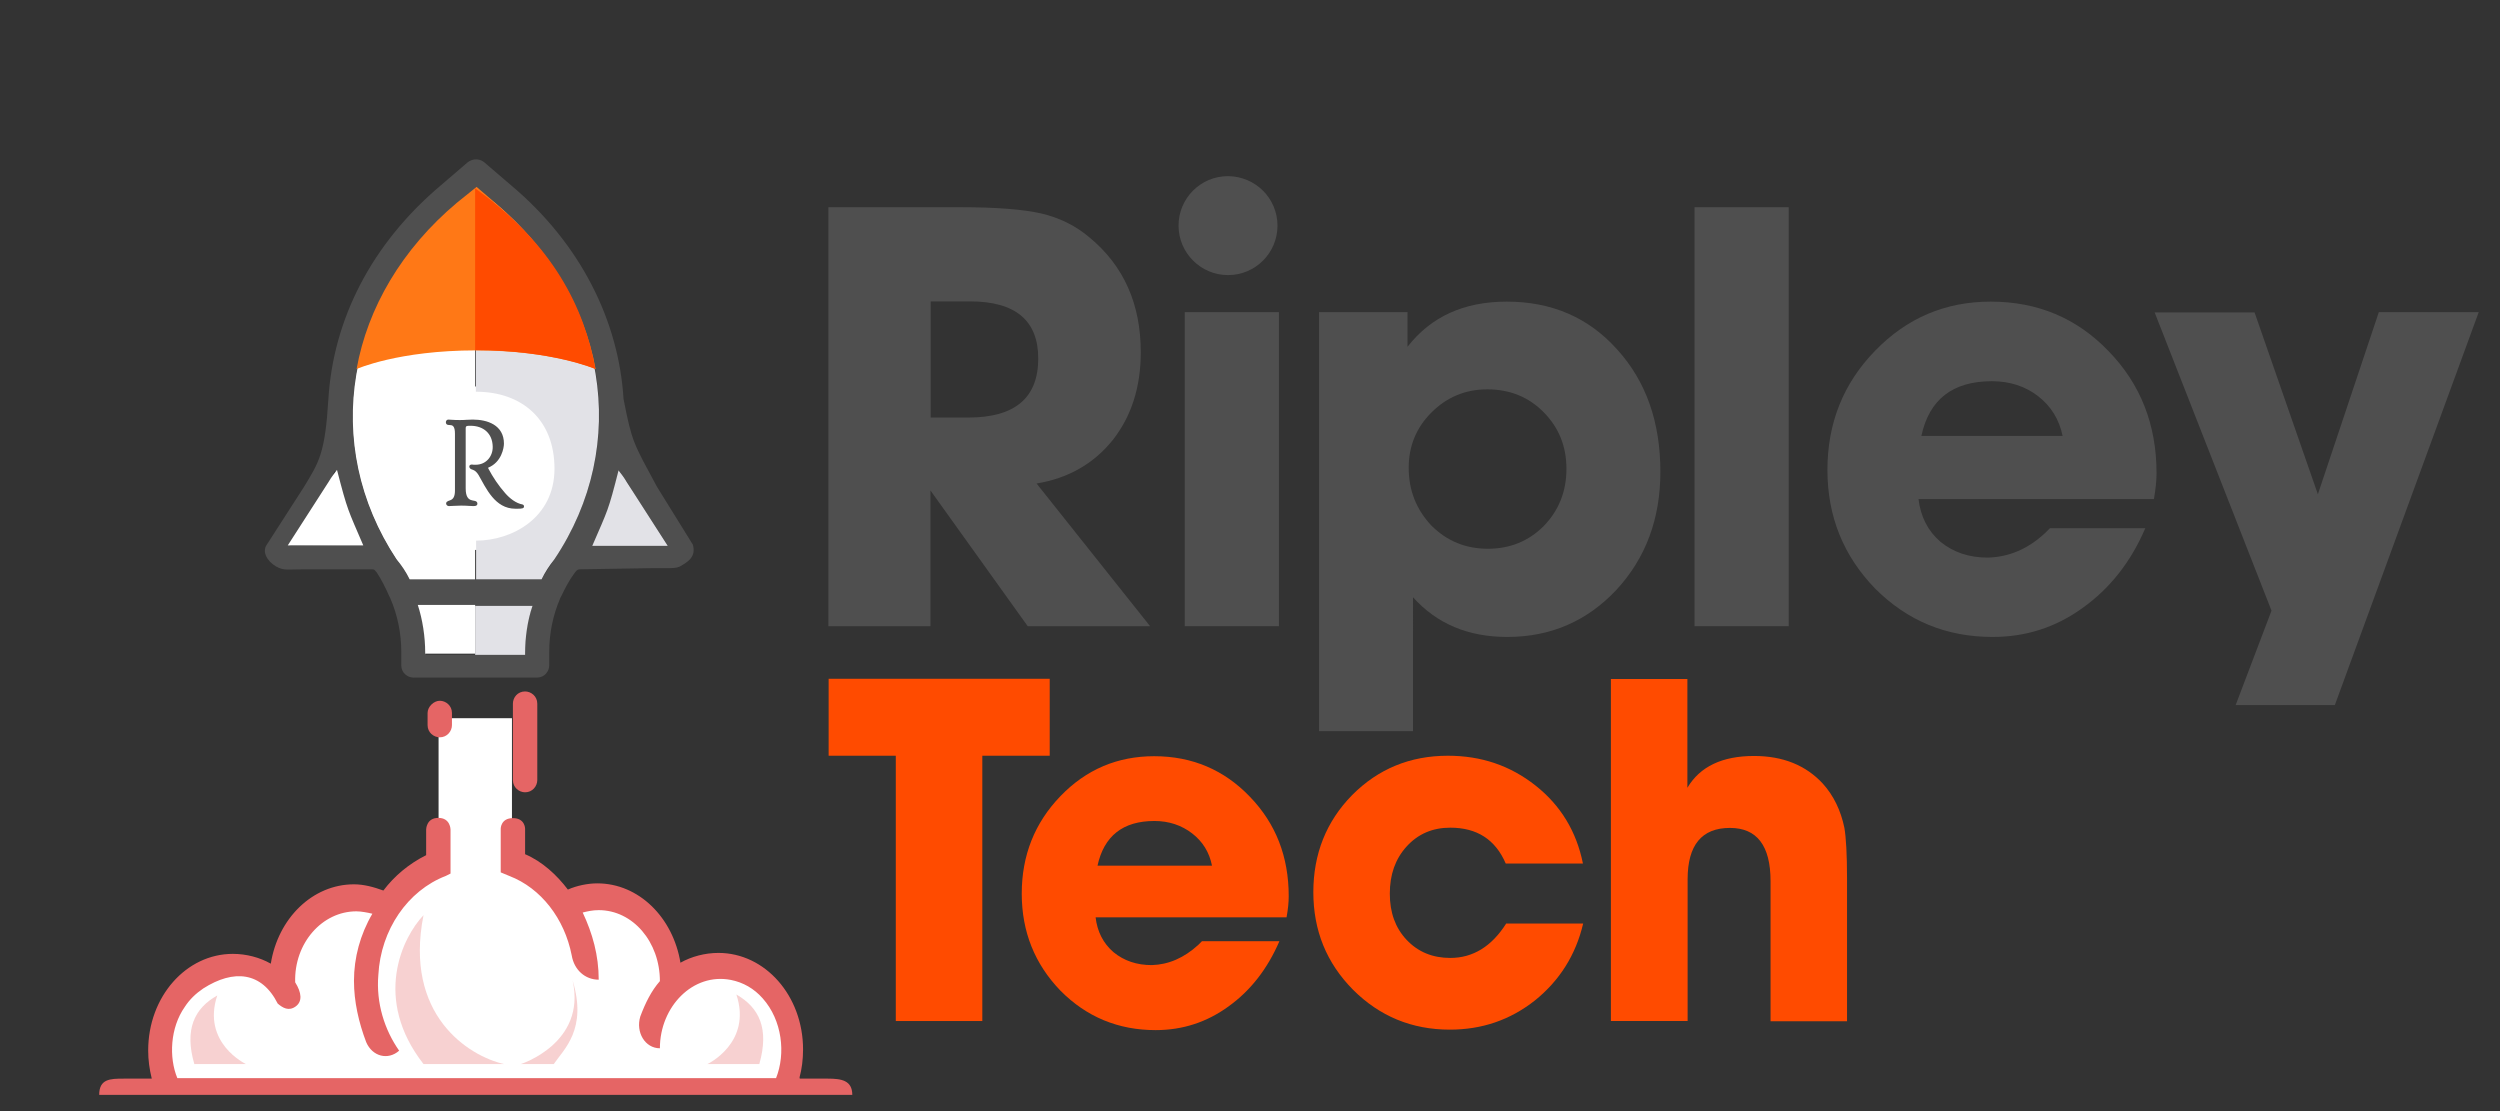 <?xml version="1.0" encoding="utf-8"?>
<!-- Generator: Adobe Illustrator 24.3.0, SVG Export Plug-In . SVG Version: 6.00 Build 0)  -->
<svg version="1.1" id="Capa_1" xmlns="http://www.w3.org/2000/svg" xmlns:xlink="http://www.w3.org/1999/xlink" x="0px" y="0px"
	 viewBox="0 0 1046 465" style="enable-background:new 0 0 1046 465;" xml:space="preserve">
<rect x="0" y="0" width="1046" height="465" fill="#333333" stroke="none"/>
<style type="text/css">
	.st0{fill:#FFFFFF;}
	.st1{clip-path:url(#SVGID_2_);}
	.st2{fill:#E56565;}
	.st3{fill:#4F4F4F;}
	.st4{fill:#E2E2E7;}
	.st5{fill:#FF7816;}
	.st6{fill:#FF4B00;}
	.st7{fill:#E56565;fill-opacity:0.3;}
	.st8{fill:#4F4F4F;stroke:#4F4F4F;stroke-width:0.897;}
</style>
<g>
	<circle class="st0" cx="198.8" cy="195.9" r="34.2"/>
	<path class="st0" d="M198.9,79.5l-8.2,6.1c-46.6,39.4-56.9,100.9-24.6,149c2,2.6,3.8,5.2,5.3,8.3h27.4l0-16.2
		c-15,0-32.8-9.5-32.8-30.1s13.7-32.2,32.8-32.2V79.5z"/>
	<g>
		<g>
			<defs>
				<rect id="SVGID_1_" x="-0.6" y="2.3" width="388.9" height="460.3"/>
			</defs>
			<clipPath id="SVGID_2_">
				<use xlink:href="#SVGID_1_"  style="overflow:visible;"/>
			</clipPath>
			<g class="st1">
				<path class="st0" d="M300.7,404.9c-7.7,0-14.9,3.6-20.5,9.2c0-1,0-2,0-3.1c0-18.9-13.8-34.8-30.7-34.8c-5.1,0-9.7,1.5-13.8,4.1
					c-5.1-8.2-12.8-14.8-21.5-18.4v-61.4h-30.7v61.4c-8.7,3.6-16.4,9.7-21.5,18.4c-4.1-2.6-8.7-4.1-13.8-4.1
					c-16.9,0-30.7,15.3-30.7,34.8c0,1,0,2,0,3.1c-5.6-5.6-12.8-9.2-20.5-9.2c-16.9,0-30.7,15.3-30.7,34.8c0,6.1,1.5,12.3,4.1,17.4
					h256.2c2.6-5.1,4.1-11.3,4.1-17.4C331.4,420.2,317.6,404.9,300.7,404.9z"/>
				<path class="st2" d="M334.5,450.9c1-3.6,1.5-7.7,1.5-11.8c0-22.5-15.9-40.4-35.4-40.4c-5.6,0-11.3,1.5-15.9,4.1
					c-3.1-18.9-17.4-33.2-34.8-33.2c-4.1,0-8.7,1-12.3,2.6c-4.6-6.1-10.8-11.8-17.9-14.8v-10.7c0,0,0-4.4-5.1-4.4s-5.1,4.4-5.1,4.4
					V365l3.6,1.5c13.3,5.1,23.1,17.9,26.1,33.2c1,6.1,5.6,10.2,11.3,10.2c0-10.2-2.6-19.4-6.7-28.1c2-0.5,4.1-1,6.7-1
					c14.3,0,25.6,13.3,25.6,29.7c-3.6,4.1-6.1,9.2-8.2,14.8c-2,6.6,2,13.3,8.2,13.3c0-17.4,13.8-31.7,29.7-28.6
					c5.1,1,9.7,3.6,13.3,7.7c8.2,9.2,9.7,23.1,5.6,33.4H74.2c-3.6-8.7-3-21.1,3.1-29.8c2-3.1,4.6-5.6,7.7-7.7
					c12.8-8.2,24.5-7,31.2,6.3c2.1,1.8,4.6,3.3,7.5,1.2c2.9-2.1,2.5-5.8-0.2-10.1c-0.5-16.4,11.3-29.7,25.6-29.7c2,0,4.6,0.5,6.7,1
					c-5.1,8.7-7.7,18.4-7.7,28.1c0,8.7,2,17.4,5.1,25.6c2.6,6.1,9.2,7.7,13.8,3.6c-6.1-8.7-9.7-19.9-8.7-31.7
					c1-18.9,12.3-35.3,28.2-41.4l2-1v-18.4c0,0,0-4.9-5.1-4.9c-5.1,0-5.1,4.9-5.1,4.9v10.7c-7.2,3.6-13.3,8.7-17.9,14.8
					c-4.1-1.5-8.2-2.6-12.3-2.6c-17.4,0-31.8,14.3-34.8,33.2c-4.6-2.6-10.2-4.1-15.9-4.1c-19.5,0-35.4,17.9-35.4,40.4
					c0,4.1,0.5,7.7,1.5,11.8H51.7c-5.6,0-10.2,0.1-10.2,6.8h315.1c0-6.1-4.6-6.8-10.2-6.8h-11.8V450.9z"/>
				<path class="st2" d="M214.6,294.4v32c0,3.1,2.6,5.1,5.1,5.1c3.1,0,5.1-2.6,5.1-5.1v-32c0-3.1-2.6-5.1-5.1-5.1
					C216.6,289.3,214.6,291.8,214.6,294.4z"/>
				<path class="st2" d="M178.9,298.3v5.1c0,3.1,2.6,5.1,5.1,5.1c3.1,0,5.1-2.6,5.1-5.1v-5.1c0-3.1-2.6-5.1-5.1-5.1
					S178.9,295.7,178.9,298.3z"/>
				<path class="st3" d="M116.7,237.6c1.6,0.7,2.9,0.7,4.4,0.7c2,0,3.7-0.1,6.4-0.1h28.2c1.2,0,1,0.4,2,1.4c2,3.1,3.6,6.3,5.1,9.7
					c0.3,0.6,0.5,1,0.5,1c3.1,7.2,4.6,14.8,4.6,22.5v5.6c0,3.1,2.6,5.1,5.1,5.1h51.7c3.1,0,5.1-2.6,5.1-5.1v-5.6
					c0-7.7,1.5-15.3,4.6-22.5c0.3-0.6,0.2-0.5,0.5-1c1.5-3.1,3.2-6.5,5.6-9.7c0.5-0.6,0.9-1.3,2-1.4l31-0.5c2.2,0,4,0,6.1,0
					c1.5,0,3.3,0,4.7-0.6c3.6-2,7-4.1,5.6-9.2l-15-24.2c-9.9-18.4-10.4-18.4-14-36.7c-2-32.7-17.9-65-47.1-89.5l-11.3-9.7
					c-2-1.5-4.6-1.5-6.7,0l-11.3,9.7c-29.2,24.6-45.1,56.3-47.1,89.5c-1.4,22.8-3.9,26.3-10.2,36.7l-15.9,24.7
					C109.5,232,113.1,236.1,116.7,237.6z M219.7,273.9h-41.5v-0.5c0-6.6-1-13.8-3.1-19.9h47.6c-2,6.1-3.1,12.8-3.1,19.9V273.9z
					 M264.8,205.7l14.7,22.7h-31.5c7-14.8,7-16.3,10.9-31.6C261.8,200.7,262.8,202.2,264.8,205.7z M191,86.2l8.2-7.2l8.2,6.6
					C254,124.6,264.3,185.4,232,234c-2,3.1-3.8,5.4-5.3,8.4h-55.3c-1.5-3.1-3.4-5.9-5.5-8.4C134.2,186,144.4,125.1,191,86.2z
					 M137.2,203.7c3-6.9,0.5-2,3-6.9c3.5,17.4,6.4,23.3,10.3,31.1l-29.2,0.5L137.2,203.7z"/>
				<path class="st4" d="M219.7,273.9v-0.5c0-6.6,1-13.8,3.1-19.9h-24v20.5H219.7z"/>
				<path class="st4" d="M199.2,163.9c19.1,0,32.8,11.6,32.8,32.2s-17.8,30.1-32.8,30.1l0,16.2h27.4c1.5-3.1,3.3-5.8,5.3-8.3
					c32.3-48.1,22-109.6-24.6-149l-8.2-6.1V163.9z"/>
				<path class="st4" d="M258.8,196.8c1.5,2,2,2.5,3.5,5l17.1,26.6h-31.6C254.4,213.1,254.4,214.1,258.8,196.8z"/>
				<path class="st5" d="M207.1,84.8l-7.7-6.6l-8.2,6.6c-23.1,19.4-37.4,44-42,69.6c0,0,17.4-7.8,50-7.8s50,7.8,50,7.8
					C244.5,128.8,230.1,104.3,207.1,84.8z"/>
				<path class="st6" d="M198.8,78.8c0,0,0,62.3,0,67.7c32,0,50.3,7.9,50.3,7.9C244.5,128.6,231.2,102,198.8,78.8z"/>
				<path class="st7" d="M177.2,445.2c-21.3-27.3-8.9-52.9,0-62.3c-8.3,41.9,19,59,33.7,62.3H177.2z"/>
				<path class="st7" d="M81.3,445.2c-4.2-14.5,0-23.3,9.6-28.7c-6.6,19.9,12,28.7,12,28.7H81.3z"/>
				<path class="st7" d="M317.7,445.2c4.2-14.8,0-23.6-9.6-29.1c6.7,20.2-12.1,29.1-12.1,29.1H317.7z"/>
				<path class="st7" d="M231.7,445.2c4.2-6.2,14.1-14.5,7.9-34.9c5.8,26.2-21.7,34.9-21.7,34.9H231.7z"/>
			</g>
		</g>
		<path class="st8" d="M218.8,211.8c0-0.2-0.3-0.3-0.3-0.3c-2.8-0.5-5.5-2.6-7.5-4.9c-2.8-3.2-5.1-6.6-7.1-10.4
			c-0.3-0.8,0.1-0.9,0.1-0.9c5.5-2.2,6.4-8.1,6.4-9.7c0-7.4-6.6-9.6-12.6-9.6c-2.2,0-3,0.2-5.4,0.2c-2.7,0-4.4-0.2-4.8-0.2
			c-0.4,0-0.6,0.3-0.6,0.7v0c0,1.8,3.8-1.3,3.8,4.7v23.9c0,5.5-3.7,4-3.7,5.4c0,0.4,0.5,0.6,0.7,0.6c1.4,0,2.9-0.2,5.1-0.2
			c2.8,0,3.5,0.2,5.1,0.2c1.2,0,1.3-0.2,1.3-0.6c0-1.7-4.9,0.9-4.9-6.3v-25.2c0-1.5,1-1.5,2.5-1.5c5.4,0,9.6,3.2,9.7,9.2
			c0.1,4.1-2.8,8-7.6,8c-0.6,0-1.1,0-1.7-0.1c-0.2,0-0.5,0.1-0.5,0.4c0,0.4,0.4,0.7,0.8,0.8c0.5,0.2,1.7,0.4,3,2.5
			c3.2,5.6,6.8,13.9,15,13.9C219.1,212.5,218.8,212.1,218.8,211.8z"/>
		<path class="st3" d="M389.4,262h-42.8V86.7H402c14.9,0,26.1,0.9,33.6,2.6c7.7,1.8,14.4,5.1,20.2,10c14.4,11.9,21.5,27.9,21.5,48.1
			c0,14.5-3.9,26.8-11.8,36.8c-7.9,9.8-18.5,15.9-31.8,18.1l47.5,59.7h-51.2l-40.7-56.8V262z M389.4,126.1v48.6h15.8
			c19.4,0,29.2-8.2,29.2-24.7c0-15.9-9.5-23.9-28.6-23.9H389.4z"/>
		<path class="st3" d="M495.7,130.6h39.4V262h-39.4V130.6z"/>
		<path class="st3" d="M591.3,305.9h-39.4V130.6h37v14.5c9.8-12.6,23.6-18.9,41.5-18.9c18.9,0,34.3,6.7,46.2,20
			c12.1,13.3,18.1,30.4,18.1,51.2c0,19.6-6.1,36.1-18.4,49.4c-12.3,13.1-27.5,19.7-45.7,19.7c-16.3,0-29.4-5.5-39.4-16.6V305.9z
			 M622.3,162.9c-9.1,0-16.9,3.2-23.4,9.7c-6.3,6.3-9.5,14-9.5,23.1c0,9.5,3.2,17.5,9.5,24.2c6.5,6.5,14.4,9.7,23.6,9.7
			c9.3,0,17.1-3.2,23.4-9.5c6.3-6.5,9.5-14.5,9.5-23.9c0-9.5-3.2-17.3-9.5-23.7C639.7,166.2,631.8,162.9,622.3,162.9z"/>
		<path class="st3" d="M748.4,262H709V86.7h39.4V262z"/>
		<path class="st3" d="M855.9,222.8c0,0,0.6-0.6,1.8-1.8h39.9c-6.1,14.2-14.9,25.3-26.3,33.4c-11.2,8.1-23.7,12.1-37.6,12.1
			c-19.3,0-35.6-6.7-49.1-20.2c-13.3-13.7-20-30.2-20-49.7c0-19.6,6.7-36.3,20-49.9c13.3-13.7,29.4-20.5,48.3-20.5
			c19.6,0,36.1,6.9,49.4,20.8c13.3,13.7,20,30.7,20,51c0,3.2-0.4,6.7-1.1,10.8h-98.5c0.9,7.4,3.9,13.3,9.2,17.9
			c5.4,4.4,12,6.6,19.7,6.6C840.5,233.1,848.6,229.7,855.9,222.8z M803.9,182.4H863c-1.4-6.8-4.8-12.4-10.2-16.6
			c-5.4-4.2-11.9-6.3-19.4-6.3C817,159.5,807.2,167.1,803.9,182.4z"/>
		<path class="st3" d="M969.8,206.8l25.5-76.2h41.8L976.9,295h-41.5l15-39.5l-48.9-124.8h41.8L969.8,206.8z"/>
		<path class="st3" d="M534.5,94.4c0,11.4-9.2,20.7-20.7,20.7c-11.4,0-20.7-9.3-20.7-20.7c0-11.4,9.2-20.7,20.7-20.7
			C525.3,73.8,534.5,83,534.5,94.4z"/>
		<path class="st6" d="M411,427.2h-36.2v-111h-28.1v-32.2h92.5v32.2H411V427.2z"/>
		<path class="st6" d="M501.4,395.3c0,0,0.5-0.5,1.5-1.5h32.4c-5,11.6-12.1,20.7-21.3,27.3c-9.1,6.6-19.2,9.9-30.5,9.9
			c-15.6,0-28.9-5.5-39.8-16.5c-10.8-11.2-16.2-24.7-16.2-40.6c0-16,5.4-29.6,16.2-40.8c10.8-11.2,23.9-16.7,39.2-16.7
			c15.9,0,29.3,5.7,40.1,17c10.8,11.2,16.2,25,16.2,41.6c0,2.6-0.3,5.5-0.9,8.8h-79.9c0.7,6,3.2,10.9,7.5,14.6
			c4.4,3.6,9.7,5.4,16,5.4C488.9,403.6,495.4,400.8,501.4,395.3z M459.2,362.2h47.9c-1.1-5.6-3.9-10.1-8.3-13.5
			c-4.4-3.4-9.7-5.2-15.8-5.2C469.8,343.5,461.9,349.8,459.2,362.2z"/>
		<path class="st6" d="M606.8,400.8c9.5,0,17.3-4.8,23.4-14.4h32.2c-3.1,13.2-9.9,23.9-20.2,32.2c-10.4,8.2-22.2,12.2-35.6,12.2
			c-15.9,0-29.4-5.6-40.5-16.7c-11.1-11.2-16.6-24.8-16.6-40.8c0-16,5.4-29.6,16.2-40.6c10.9-11,24.3-16.5,40.1-16.5
			c13.9,0,26.1,4.1,36.7,12.5c10.5,8.3,17.1,19.2,19.8,32.6H630c-4.3-10-12-15-23.2-15c-7.4,0-13.5,2.6-18.3,7.9
			c-4.7,5.2-7,11.7-7,19.7c0,7.9,2.3,14.3,7,19.3C593.3,398.3,599.4,400.8,606.8,400.8z"/>
		<path class="st6" d="M706,427.2h-32V284.1h32v45.5c5.3-8.9,14.6-13.3,27.9-13.3c12.1,0,21.7,3.9,28.8,11.6c4.5,5,7.5,11.2,9,18.5
			c0.7,4.1,1.1,11.2,1.1,21v59.9h-32v-58.6c0-14.9-5.7-22.3-17-22.3c-11.8,0-17.7,7.2-17.7,21.5V427.2z"/>
	</g>
	<path class="st0" d="M198.8,273.6v-20.5h-24c2,6.1,3.1,13.3,3.1,19.9v0.5H198.8z"/>
	<path class="st0" d="M152,228.2h-31.6l17.1-26.6c1.5-2.5,2-3,3.5-5C145.5,214,145.5,213,152,228.2z"/>
</g>
</svg>

